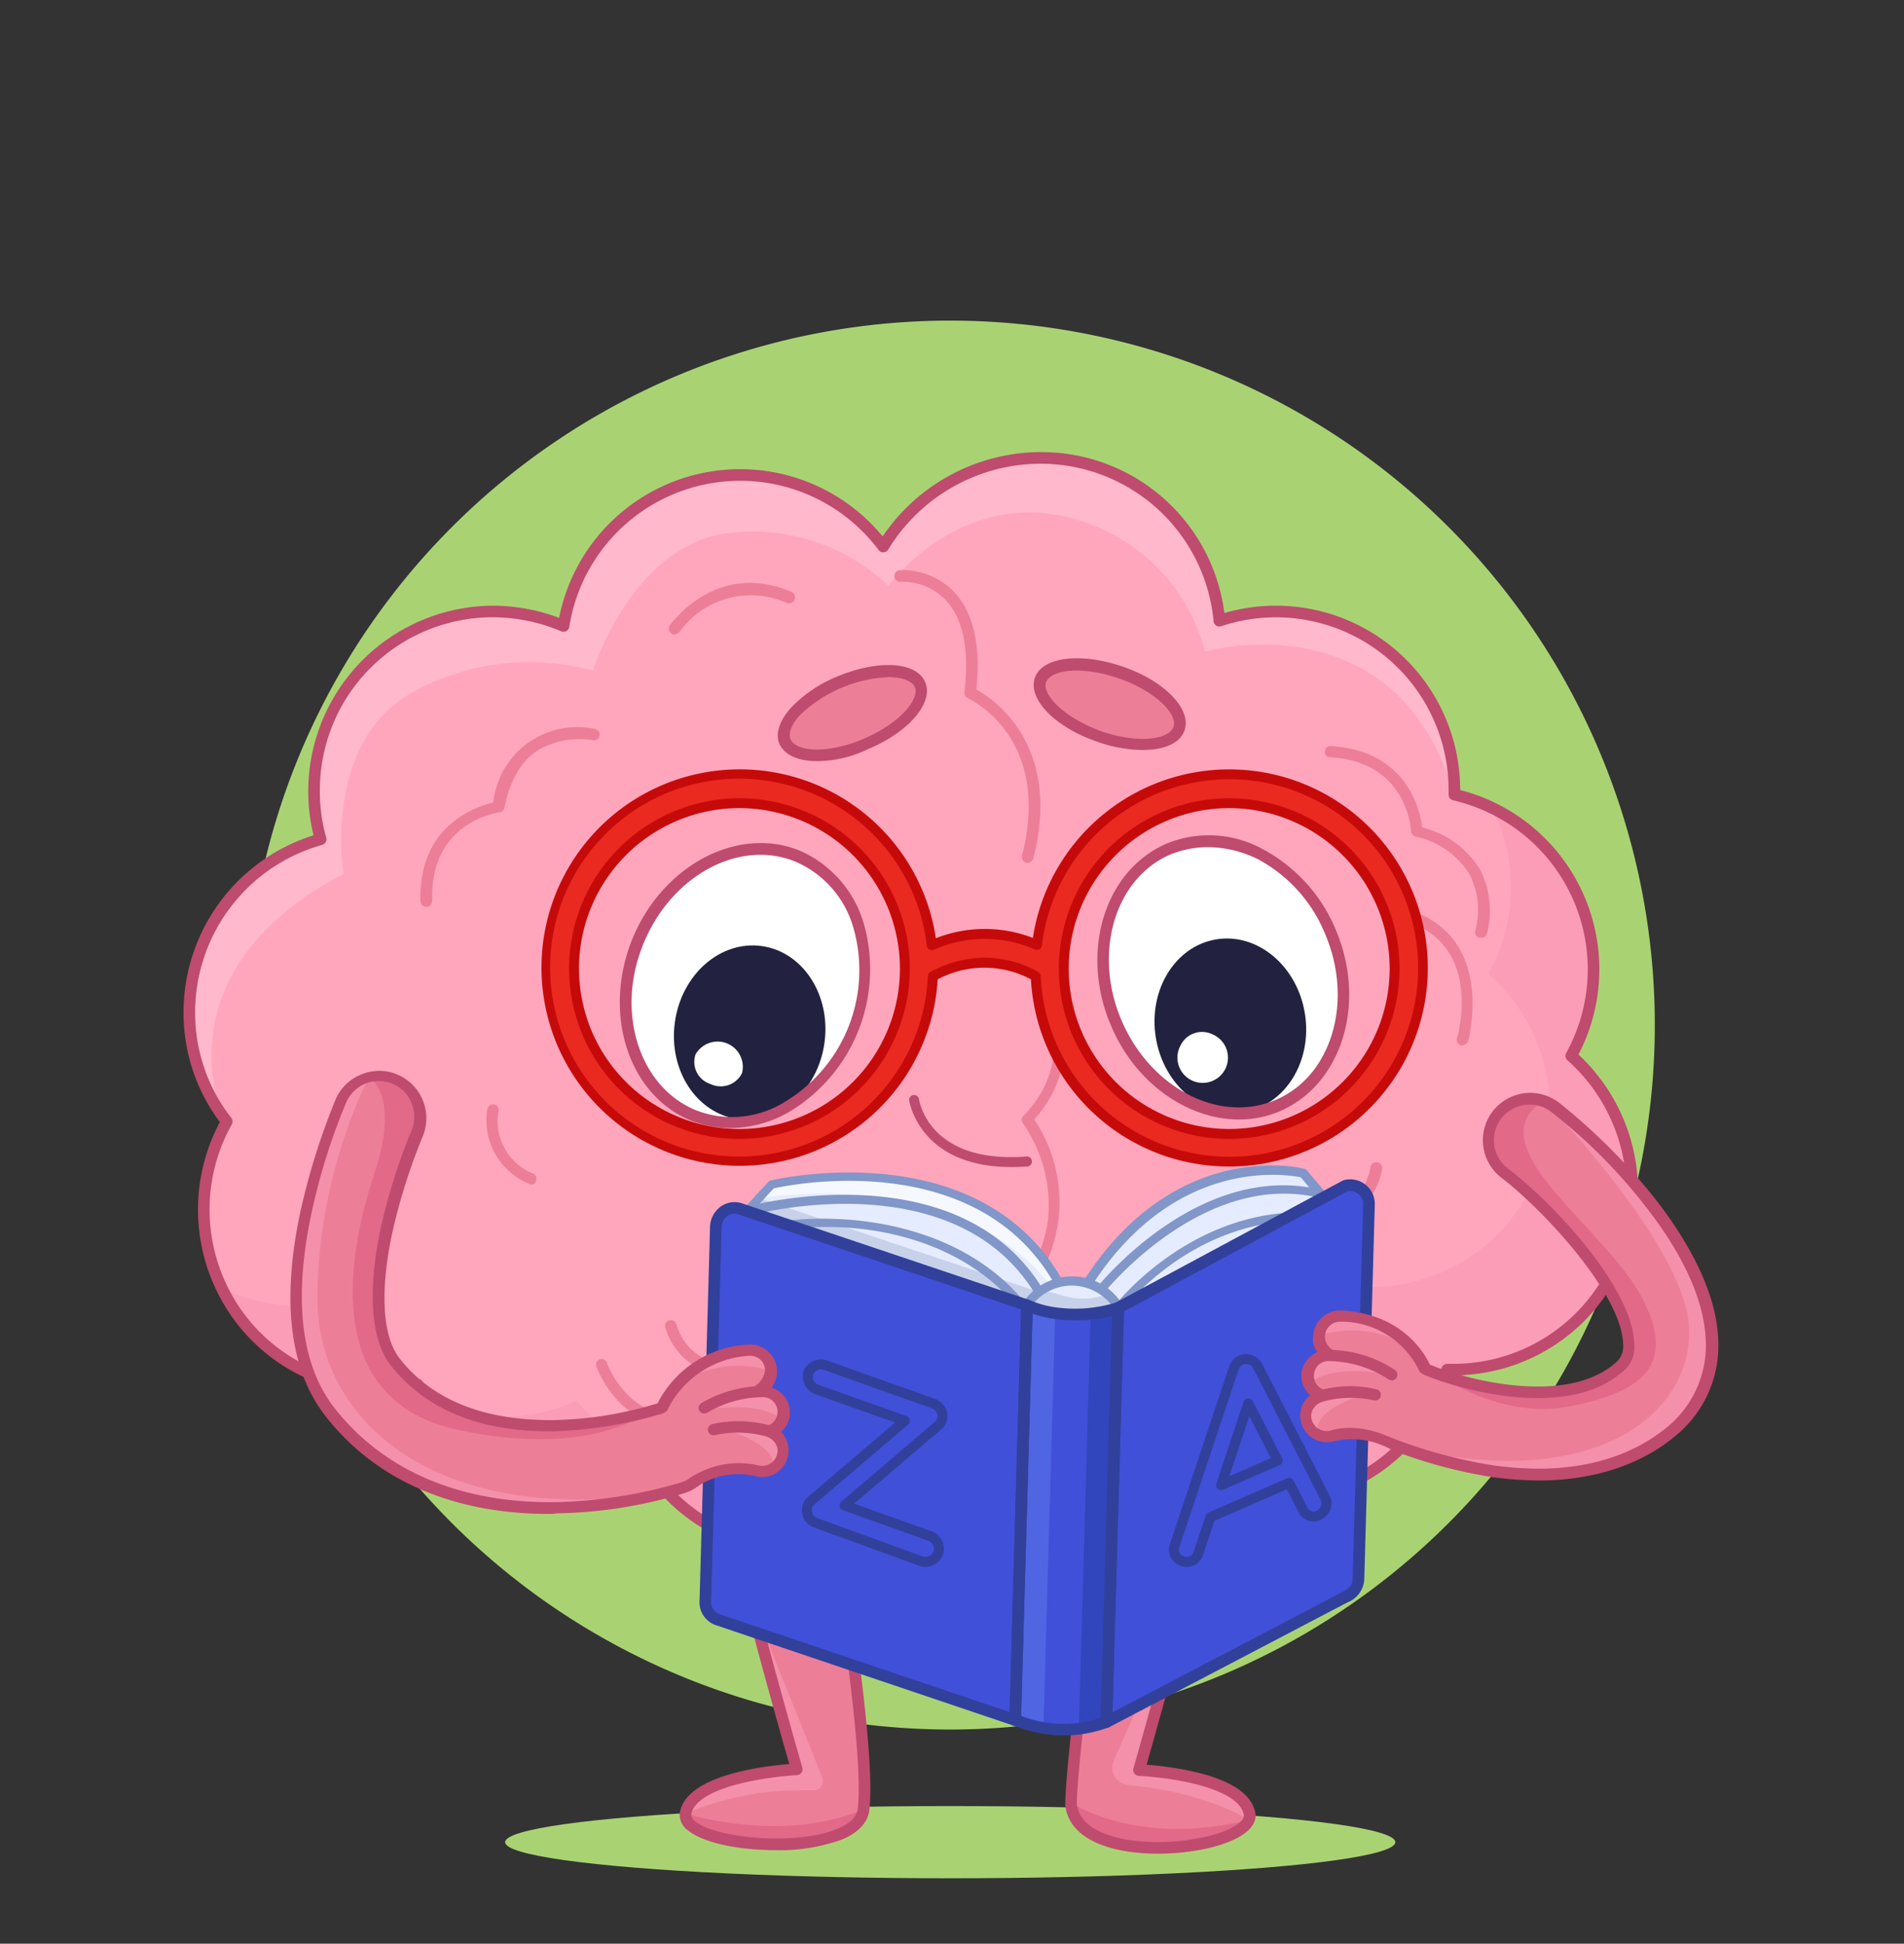 <svg xmlns="http://www.w3.org/2000/svg" xmlns:xlink="http://www.w3.org/1999/xlink" width="190" height="194" viewBox="0 0 190 194">
  <rect x="0" y="0" width="190" height="194" fill="#333333" stroke="none"/>
  <defs>
    <clipPath id="clip-path">
      <rect id="Rectángulo_420196" data-name="Rectángulo 420196" width="190" height="194" transform="translate(180 506)" fill="#fff" stroke="#707070" stroke-width="1"/>
    </clipPath>
  </defs>
  <g id="Enmascarar_grupo_1098950" data-name="Enmascarar grupo 1098950" transform="translate(-180 -506)" clip-path="url(#clip-path)">
    <g id="_x31_" transform="translate(173.619 517.008)">
      <path id="Trazado_1172738" data-name="Trazado 1172738" d="M70.311,0A70.311,70.311,0,1,1,0,70.311,70.311,70.311,0,0,1,70.311,0Z" transform="translate(30.893 20.992)" fill="#a9d373"/>
      <ellipse id="Elipse_14454" data-name="Elipse 14454" cx="44.416" cy="3.603" rx="44.416" ry="3.603" transform="translate(56.789 169.253)" fill="#a9d373"/>
      <path id="Trazado_1172650" data-name="Trazado 1172650" d="M194.92,351.562,195.51,357c-6.813,2.293-9.63-.262-9.63-.262l-.917-3.341c-.786-3.079-1.638-6.092-2.424-9.171a5.815,5.815,0,1,1,11.268-2.883,3.318,3.318,0,0,1,.131.852v.065Z" transform="translate(-105.512 -211.461)" fill="#e26988"/>
      <path id="Trazado_1172651" data-name="Trazado 1172651" d="M313.652,343.214a3.837,3.837,0,0,1-.131.852c-.786,3.079-1.572,6.158-2.424,9.171a10.933,10.933,0,0,1-10.547,2.751l.655-4.586.983-9.368a5.762,5.762,0,1,1,11.464,1.18Z" transform="translate(-184.61 -211.367)" fill="#e26988"/>
      <path id="Trazado_1172652" data-name="Trazado 1172652" d="M310.249,381.731c-.648-3.694-9.82-4.311-11.03-4.387,1.381-4.847,2.722-9.716,4.02-14.546,1.572-6.223,3.6-13.1,4.979-19.26.851-7.468-10.875-8.647-11.53-1.179-1.22,12-4.161,32.966-4.258,38.319v.07c.589,6.289,16.377,4.848,17.753,1.572a.926.926,0,0,0,.066-.589Z" transform="translate(-179.176 -211.692)" fill="#ed7e97"/>
      <path id="Trazado_1172653" data-name="Trazado 1172653" d="M318.516,429.244s-4.061-2.62-11.464-3.407c-.2,0-.393-.065-.589-.065a1.764,1.764,0,0,1-1.441-2.424l7.075-15.919-.589,2.293c-1.31,4.848-2.62,9.7-4,14.543,1.048.065,10.416.655,11.071,4.389A.93.93,0,0,1,318.516,429.244Z" transform="translate(-187.509 -258.616)" fill="#f490aa"/>
      <path id="Trazado_1172654" data-name="Trazado 1172654" d="M189.768,342.037c-.917-8.123-13.3-5.9-11.4,2.031,1.507,5.9,3.276,12.512,4.848,18.408,1.3,4.878,2.638,9.715,4.017,14.543h-.021c-1.048.065-10.416.721-11.071,4.389-.59,3.6,16.246,5.7,17.753-.393.015-.076.03-.153.045-.23C193.75,376.251,191.01,354.523,189.768,342.037Z" transform="translate(-101.342 -211.435)" fill="#ed7e97"/>
      <path id="Trazado_1172655" data-name="Trazado 1172655" d="M189.932,424.853a.943.943,0,0,1-.917,1.31h-.983a29.338,29.338,0,0,0-11.661,2.293c.655-3.669,10.023-4.324,11.071-4.389-1.376-4.848-2.686-9.7-4-14.543l-.589-2.293Z" transform="translate(-101.506 -258.483)" fill="#f490aa"/>
      <path id="Trazado_1172656" data-name="Trazado 1172656" d="M170.435,135.6a17.837,17.837,0,0,1-17.819,17.819h-.655A17.822,17.822,0,0,1,134.8,166.386a17.371,17.371,0,0,1-8.975-2.424,17.864,17.864,0,0,1-14.412,7.337,17.661,17.661,0,0,1-12.119-4.782,17.808,17.808,0,0,1-25.942-1.769,17.858,17.858,0,0,1-23.518-8.385,9.475,9.475,0,0,1-.589-1.441c-.458.065-.983.2-1.441.262-.655.065-1.376.131-2.1.131a17.82,17.82,0,0,1-16.05-10.088,18,18,0,0,1,.524-16.574,17.666,17.666,0,0,1-3.734-10.94,17.94,17.94,0,0,1,13.1-17.229,17.447,17.447,0,0,1-.655-4.913A17.837,17.837,0,0,1,56.71,77.751a18.2,18.2,0,0,1,7.075,1.441,17.843,17.843,0,0,1,31.9-7.927,18.435,18.435,0,0,1,15.788-8.844A17.821,17.821,0,0,1,129.23,78.668a17.811,17.811,0,0,1,23.452,16.9v.458a18,18,0,0,1,3.865,1.376,17.762,17.762,0,0,1,10.023,16.05,17.513,17.513,0,0,1-2.227,8.647A18.156,18.156,0,0,1,170.435,135.6Z" transform="translate(-1.171 -27.726)" fill="#fc9db8"/>
      <path id="Trazado_1172657" data-name="Trazado 1172657" d="M162.181,127.474a17.837,17.837,0,0,1-17.819,17.819h-.655a17.822,17.822,0,0,1-17.164,12.971,17.371,17.371,0,0,1-8.975-2.424,17.864,17.864,0,0,1-14.412,7.337,17.661,17.661,0,0,1-12.119-4.782A17.808,17.808,0,0,1,65.1,156.626a17.788,17.788,0,0,1-7.468,1.638,18.157,18.157,0,0,1-7.8-1.769,21.641,21.641,0,0,1-2.1-1.179,17.515,17.515,0,0,1-6.747-8.451,15.691,15.691,0,0,1-3.931.327,18.638,18.638,0,0,1-7.4-1.769,18,18,0,0,1,.524-16.574,17.667,17.667,0,0,1-3.734-10.94,17.94,17.94,0,0,1,13.1-17.229,17.447,17.447,0,0,1-.655-4.913A17.837,17.837,0,0,1,56.71,77.949a18.2,18.2,0,0,1,7.075,1.441,17.843,17.843,0,0,1,31.9-7.927h.393a17.822,17.822,0,0,1,33.148,7.4,17.811,17.811,0,0,1,23.452,16.9v.458a18,18,0,0,1,3.865,1.376,18.153,18.153,0,0,1,1.769,7.8,17.513,17.513,0,0,1-2.227,8.647A17.907,17.907,0,0,1,162.181,127.474Z" transform="translate(-1.171 -27.859)" fill="#ffa6bd"/>
      <path id="Trazado_1172658" data-name="Trazado 1172658" d="M152.021,95.636c-5.961-19.26-24.763-13.888-24.763-13.888a18.51,18.51,0,0,0-13.3-13.3c-11.2-3.013-18.277,6.747-18.277,6.747A19.609,19.609,0,0,0,79.96,69.891C70.133,70.939,66.2,83.648,66.2,83.648A24.09,24.09,0,0,0,48.45,85.679c-9.368,4.913-7.141,18.277-7.141,18.277-18.8,9.826-11.988,24.5-11.923,24.7a17.666,17.666,0,0,1-3.734-10.94,17.94,17.94,0,0,1,13.1-17.229,17.447,17.447,0,0,1-.655-4.913A17.837,17.837,0,0,1,55.917,77.752a18.2,18.2,0,0,1,7.075,1.441,17.843,17.843,0,0,1,31.9-7.927h.393a17.822,17.822,0,0,1,33.148,7.4,17.924,17.924,0,0,1,23.584,16.966Z" transform="translate(-0.64 -27.727)" fill="#ffb8cc"/>
      <path id="Trazado_1172659" data-name="Trazado 1172659" d="M110.24,170.707a18.228,18.228,0,0,1-12.123-4.582,18.379,18.379,0,0,1-26.1-1.842,18.434,18.434,0,0,1-23.875-8.837c-.066-.152-.125-.279-.185-.406-.092-.2-.191-.407-.279-.633l-.215.043c-.256.051-.511.1-.75.136-.674.067-1.43.137-2.178.137a18.282,18.282,0,0,1-16.571-10.415,18.572,18.572,0,0,1,.359-16.77,18.153,18.153,0,0,1-3.626-11A18.527,18.527,0,0,1,37.67,98.917,18.527,18.527,0,0,1,55.541,76a18.874,18.874,0,0,1,6.632,1.219,18.417,18.417,0,0,1,32.287-8.133,19.106,19.106,0,0,1,15.847-8.415,18.4,18.4,0,0,1,18.254,16.062A18.389,18.389,0,0,1,152.091,94.4V94.4a18.465,18.465,0,0,1,11.807,26.4,18.7,18.7,0,0,1,5.946,13.616,18.418,18.418,0,0,1-18.4,18.4h-.222a18.455,18.455,0,0,1-17.6,12.971,18.073,18.073,0,0,1-8.822-2.246,18.558,18.558,0,0,1-14.566,7.159Zm-12.119-5.94a.577.577,0,0,1,.4.157,17.076,17.076,0,0,0,11.723,4.625,17.394,17.394,0,0,0,13.946-7.1.58.58,0,0,1,.764-.153,16.848,16.848,0,0,0,8.677,2.342,17.289,17.289,0,0,0,16.606-12.549.578.578,0,0,1,.557-.422h.655a17.259,17.259,0,0,0,17.24-17.239,17.557,17.557,0,0,0-5.9-13.064.579.579,0,0,1-.119-.716,17.293,17.293,0,0,0-7.543-23.891,17.423,17.423,0,0,0-3.747-1.334.579.579,0,0,1-.445-.563V94.4a17.232,17.232,0,0,0-22.69-16.352.579.579,0,0,1-.76-.5,17.332,17.332,0,0,0-17.177-15.717,17.847,17.847,0,0,0-15.287,8.556.579.579,0,0,1-.962.059,17.264,17.264,0,0,0-30.87,7.67.579.579,0,0,1-.8.44,17.69,17.69,0,0,0-6.849-1.4A17.259,17.259,0,0,0,38.3,94.4a16.768,16.768,0,0,0,.632,4.751.579.579,0,0,1-.4.72,17.365,17.365,0,0,0-12.679,16.671,17,17,0,0,0,3.611,10.584.579.579,0,0,1,.051.636,17.425,17.425,0,0,0-.508,16.047,17.132,17.132,0,0,0,15.526,9.757c.7,0,1.389-.063,2.039-.128.194-.028.428-.076.662-.122.257-.052.515-.1.755-.137a.578.578,0,0,1,.643.433,5.206,5.206,0,0,0,.37.938c.065.14.13.278.19.416a17.28,17.28,0,0,0,22.746,8.087.579.579,0,0,1,.688.159,17.23,17.23,0,0,0,25.1,1.709.579.579,0,0,1,.391-.152Z" transform="translate(0 -26.555)" fill="#bf4b6f"/>
      <path id="Trazado_1172660" data-name="Trazado 1172660" d="M260.323,261.554a.931.931,0,0,1-.393-.131.539.539,0,0,1-.065-.786c3.145-3.865,0-9.957-.065-10.023a.58.58,0,0,1,.131-.721c4.979-3.8,7.73-7.992,8.32-12.447a14.325,14.325,0,0,0-2.489-9.564.541.541,0,0,1,.065-.786c6.747-7.01.262-15.395-.065-15.788a.558.558,0,1,1,.852-.721c.065.065,7.141,9.237.262,16.9a14.8,14.8,0,0,1,2.424,9.957c-.589,4.651-3.341,8.975-8.385,12.905.721,1.572,2.882,7.01-.262,10.875,0,.263-.131.328-.328.328Z" transform="translate(-157.288 -126.759)" fill="#ed7e97"/>
      <ellipse id="Elipse_14455" data-name="Elipse 14455" cx="13.953" cy="11.595" rx="13.953" ry="11.595" transform="translate(64.845 96.03) rotate(-68.23)" fill="#fff"/>
      <ellipse id="Elipse_14456" data-name="Elipse 14456" cx="8.714" cy="7.535" rx="8.714" ry="7.535" transform="translate(72.526 99.639) rotate(-82.072)" fill="#22213f"/>
      <path id="Trazado_1172661" data-name="Trazado 1172661" d="M183.5,241.619a2.367,2.367,0,0,1-3.145,1.114,2.322,2.322,0,0,1-1.507-2.948,2.522,2.522,0,0,1,4.651,1.834Z" transform="translate(-103.065 -145.541)" fill="#fff"/>
      <path id="Trazado_1172662" data-name="Trazado 1172662" d="M324.6,187.139c3.013,7.075.655,14.871-5.241,17.36s-13.1-1.179-16.115-8.254-.655-14.871,5.241-17.36S321.587,180.064,324.6,187.139Z" transform="translate(-185.536 -105.145)" fill="#fff"/>
      <ellipse id="Elipse_14457" data-name="Elipse 14457" cx="7.535" cy="8.714" rx="7.535" ry="8.714" transform="matrix(0.987, -0.16, 0.16, 0.987, 120.326, 83.953)" fill="#22213f"/>
      <path id="Trazado_1172663" data-name="Trazado 1172663" d="M325.224,237.012a2.522,2.522,0,1,0,3.145-1.114A2.377,2.377,0,0,0,325.224,237.012Z" transform="translate(-201.03 -143.686)" fill="#fff"/>
      <path id="Trazado_1172664" data-name="Trazado 1172664" d="M167.336,207.084a11.215,11.215,0,0,1-3.865-.721c-6.223-2.489-8.909-10.547-5.961-18.015,2.948-7.4,10.481-11.464,16.7-8.975a11.4,11.4,0,0,1,6.42,7.206,16.6,16.6,0,0,1-7.6,19A11.961,11.961,0,0,1,167.336,207.084Zm-8.713-18.277c-2.751,6.813-.327,14.215,5.306,16.508a9.921,9.921,0,0,0,8.647-.721,15.352,15.352,0,0,0,7.009-17.622,10.209,10.209,0,0,0-5.765-6.485c-5.633-2.293-12.446,1.441-15.2,8.32Z" transform="translate(-88.081 -105.503)" fill="#bf4b6f"/>
      <path id="Trazado_1172665" data-name="Trazado 1172665" d="M314.528,204.65c-5.11,0-10.35-3.6-12.774-9.368-3.145-7.337-.655-15.46,5.5-18.146a11.114,11.114,0,0,1,9.63.524,16.09,16.09,0,0,1,7.272,7.992c3.145,7.337.655,15.46-5.5,18.146A10.348,10.348,0,0,1,314.528,204.65Zm-3.144-27.187a10.154,10.154,0,0,0-3.669.721c-5.568,2.358-7.8,9.826-4.913,16.574s9.761,10.35,15.395,7.927c5.568-2.358,7.8-9.826,4.913-16.574a14.79,14.79,0,0,0-6.747-7.468A11.541,11.541,0,0,0,311.384,177.464Z" transform="translate(-184.504 -103.921)" fill="#bf4b6f"/>
      <path id="Trazado_1172666" data-name="Trazado 1172666" d="M288.913,132.046c3.8,1.31,7.4.983,7.992-.721.589-1.769-1.965-4.258-5.765-5.568s-7.4-.983-7.992.721S285.113,130.67,288.913,132.046Z" transform="translate(-172.908 -69.574)" fill="#ed7e97"/>
      <path id="Trazado_1172667" data-name="Trazado 1172667" d="M292.045,132.033a13.685,13.685,0,0,1-4.586-.852c-4.193-1.441-6.879-4.258-6.158-6.354s4.586-2.555,8.778-1.114,6.879,4.258,6.158,6.354C295.779,131.378,294.206,132.033,292.045,132.033Zm-4.193-1.9c3.734,1.31,6.813.852,7.272-.393s-1.7-3.538-5.437-4.848-6.813-.852-7.272.393C282.021,126.464,284.118,128.757,287.852,130.133Z" transform="translate(-171.65 -68.185)" fill="#bf4b6f"/>
      <path id="Trazado_1172668" data-name="Trazado 1172668" d="M213.879,134.15c3.734-1.572,6.158-4.258,5.437-5.961s-4.324-1.834-8.058-.262-6.158,4.258-5.437,5.961S210.145,135.723,213.879,134.15Z" transform="translate(-121.13 -70.827)" fill="#ed7e97"/>
      <path id="Trazado_1172669" data-name="Trazado 1172669" d="M207.874,134.507c-1.834,0-3.21-.589-3.734-1.7-.458-1.048,0-2.358,1.179-3.669a13.4,13.4,0,0,1,4.586-3.079c4.062-1.7,7.927-1.507,8.778.589.852,2.031-1.638,4.979-5.765,6.682A11.716,11.716,0,0,1,207.874,134.507Zm7.141-8.385a13.695,13.695,0,0,0-8.844,3.8c-.852.917-1.179,1.834-.917,2.424.524,1.179,3.6,1.507,7.272-.065s5.634-4,5.11-5.175C217.373,126.515,216.39,126.122,215.014,126.122Z" transform="translate(-119.972 -69.546)" fill="#bf4b6f"/>
      <g id="Grupo_1222070" data-name="Grupo 1222070" transform="translate(48.329 47.168)">
        <path id="Trazado_1172670" data-name="Trazado 1172670" d="M171.647,105.279a.361.361,0,0,1-.327-.131.544.544,0,0,1-.131-.786c.065-.065,4.586-6.551,12.119-3.341a.6.6,0,1,1-.459,1.114,8.766,8.766,0,0,0-10.744,2.948A1.381,1.381,0,0,1,171.647,105.279Z" transform="translate(-146.29 -100.129)" fill="#ed7e97"/>
        <path id="Trazado_1172671" data-name="Trazado 1172671" d="M176.683,328.2A6.782,6.782,0,0,1,170,323.351a.58.58,0,0,1,1.114-.328,5.5,5.5,0,0,0,5.83,4,.587.587,0,0,1,.655.524.638.638,0,0,1-.524.655Z" transform="translate(-145.561 -249.022)" fill="#ed7e97"/>
        <path id="Trazado_1172672" data-name="Trazado 1172672" d="M307.357,349.369a6.889,6.889,0,0,1-2.62-.524.56.56,0,0,1,.393-1.048,5.554,5.554,0,0,0,6.747-2.1.573.573,0,0,1,.983.59,6.911,6.911,0,0,1-5.5,3.079Z" transform="translate(-235.489 -264.298)" fill="#ed7e97"/>
        <path id="Trazado_1172673" data-name="Trazado 1172673" d="M120.552,265.471a.241.241,0,0,1-.2-.065,6.836,6.836,0,0,1-4.193-7.468.565.565,0,0,1,1.114.2,5.645,5.645,0,0,0,3.407,6.223.53.53,0,0,1,.327.721.433.433,0,0,1-.459.393Z" transform="translate(-109.476 -205.424)" fill="#ed7e97"/>
        <path id="Trazado_1172674" data-name="Trazado 1172674" d="M365.705,281.288a.577.577,0,0,1-.589-.524.535.535,0,0,1,.524-.589,5.567,5.567,0,0,0,5.306-4.717.593.593,0,1,1,1.179.131,6.836,6.836,0,0,1-6.42,5.7h0Z" transform="translate(-276.149 -217.114)" fill="#ed7e97"/>
        <path id="Trazado_1172675" data-name="Trazado 1172675" d="M96.74,161.71a.587.587,0,0,1-.589-.589c-.2-7.6,5.634-9.434,7.272-9.826a8.418,8.418,0,0,1,10.154-7.337.565.565,0,1,1-.2,1.114,8.333,8.333,0,0,0-5.568,1.048c-1.7,1.114-2.751,3.079-3.276,5.7a.556.556,0,0,1-.524.458c-.262.065-6.879.983-6.682,8.713C97.329,161.448,97.067,161.71,96.74,161.71Z" transform="translate(-96.145 -129.374)" fill="#ed7e97"/>
        <path id="Trazado_1172676" data-name="Trazado 1172676" d="M384.649,168.475h-.2a.565.565,0,0,1-.393-.721,7.857,7.857,0,0,0-.589-5.634,8.4,8.4,0,0,0-5.372-3.734.635.635,0,0,1-.458-.524c0-.262-.393-6.944-8.057-7.4a.5.5,0,0,1-.524-.589.53.53,0,0,1,.589-.524c7.6.458,8.909,6.42,9.106,8.123a9.34,9.34,0,0,1,5.765,4.192,8.967,8.967,0,0,1,.655,6.551.589.589,0,0,1-.525.262Z" transform="translate(-278.781 -133.06)" fill="#ed7e97"/>
        <path id="Trazado_1172677" data-name="Trazado 1172677" d="M164.875,343.7a4.031,4.031,0,0,1-.917-.065,7.765,7.765,0,0,1-4.52-2.817c-7.6,1.7-10.285-5.765-10.285-5.83a.56.56,0,0,1,1.048-.393c.065.262,2.489,6.813,9.3,4.979a.623.623,0,0,1,.655.262,6.393,6.393,0,0,0,4,2.62c1.7.262,3.6-.393,5.5-2.031a.558.558,0,0,1,.721.852,8.21,8.21,0,0,1-5.5,2.424Z" transform="translate(-131.592 -256.791)" fill="#ed7e97"/>
        <path id="Trazado_1172678" data-name="Trazado 1172678" d="M346.364,343.371a16.6,16.6,0,0,1-4.258-.589.58.58,0,1,1,.328-1.114c.393.131,9.106,2.817,11.792-4.717a.56.56,0,0,1,1.048.393C353.635,342.323,349.574,343.371,346.364,343.371Z" transform="translate(-260.476 -258.365)" fill="#ed7e97"/>
        <path id="Trazado_1172679" data-name="Trazado 1172679" d="M398.375,212.342h-.131a.565.565,0,0,1-.393-.721c.131-.393,2.555-9.237-5.044-11.661a.58.58,0,1,1,.328-1.114c8.647,2.817,5.83,12.971,5.83,13.1A.754.754,0,0,1,398.375,212.342Z" transform="translate(-294.406 -166.183)" fill="#ed7e97"/>
      </g>
      <path id="Trazado_1172680" data-name="Trazado 1172680" d="M193.9,470.213c-1.507,6.092-18.343,4-17.753.393C176.208,470.671,185.707,473.685,193.9,470.213Z" transform="translate(-101.343 -300.633)" fill="#e26988"/>
      <path id="Trazado_1172681" data-name="Trazado 1172681" d="M310.183,470.068c-1.376,3.276-17.164,4.717-17.753-1.638h.131S299.112,472.819,310.183,470.068Z" transform="translate(-179.176 -299.439)" fill="#e26988"/>
      <path id="Trazado_1172682" data-name="Trazado 1172682" d="M299.924,384.527a20.017,20.017,0,0,1-3-.215c-3.794-.581-6.009-2.244-6.238-4.681,0-.018,0-.036,0-.054v-.07c.059-3.246,1.127-11.971,2.259-21.207.744-6.077,1.514-12.361,2-17.17a5.762,5.762,0,0,1,3.387-4.97,7.149,7.149,0,0,1,6.965.7,5.782,5.782,0,0,1,2.329,5.57c0,.021-.006.041-.01.061-.856,3.832-1.975,7.978-3.057,11.988-.654,2.424-1.33,4.929-1.926,7.288-1.3,4.851-2.591,9.514-3.83,13.878,3.528.285,10.184,1.286,10.842,4.776a1.476,1.476,0,0,1-.08.909c0,.014-.01.027-.016.041C308.713,383.356,304.175,384.527,299.924,384.527Zm-8.086-4.978c.254,2.486,3.4,3.335,5.258,3.619,4.849.743,10.681-.666,11.375-2.225a.943.943,0,0,0,.055-.212.477.477,0,0,1-.018-.071c-.425-2.424-5.92-3.621-10.5-3.909a.579.579,0,0,1-.52-.736c1.3-4.554,2.649-9.445,4.018-14.537.6-2.359,1.273-4.87,1.928-7.3,1.076-3.987,2.188-8.109,3.038-11.908a4.662,4.662,0,0,0-1.863-4.473,5.957,5.957,0,0,0-5.8-.586,4.651,4.651,0,0,0-2.714,4.026c-.491,4.829-1.261,11.118-2.006,17.2-1.127,9.206-2.192,17.9-2.25,21.077v.03Zm17.174,1.6h0Z" transform="translate(-178.005 -210.521)" fill="#bf4b6f"/>
      <path id="Trazado_1172683" data-name="Trazado 1172683" d="M183.909,383.91c-3.513,0-7.07-.682-8.647-1.931a1.9,1.9,0,0,1-.861-1.842c.641-3.589,7.8-4.568,10.911-4.823-1.378-4.839-2.632-9.382-3.824-13.867l-.3-1.132c-1.47-5.511-3.136-11.758-4.547-17.282a5.976,5.976,0,0,1,1.781-6.185,7.026,7.026,0,0,1,7-1.237,5.948,5.948,0,0,1,3.756,5.183.067.067,0,0,1,0,.008c.434,4.358,1.173,9.737,1.888,14.94,1.342,9.765,2.73,19.863,2.239,24.161-.1.868-.657,2.085-2.751,2.955a18.355,18.355,0,0,1-6.639,1.053Zm-.886-47.577a5.916,5.916,0,0,0-3.842,1.387,4.865,4.865,0,0,0-1.419,5.035c1.408,5.51,3.073,11.754,4.542,17.262l.3,1.132c1.247,4.69,2.56,9.443,4.014,14.533a.579.579,0,0,1-.557.738c-3.68.23-10.058,1.314-10.522,3.912-.013.079-.057.347.439.739,2.154,1.7,10.1,2.387,14.124.717,1.264-.525,1.953-1.2,2.046-2.017.474-4.153-.9-14.177-2.235-23.872-.716-5.212-1.457-10.6-1.893-14.98a4.84,4.84,0,0,0-3.024-4.23A5.467,5.467,0,0,0,183.023,336.333Z" transform="translate(-100.172 -210.257)" fill="#bf4b6f"/>
      <path id="Trazado_1172684" data-name="Trazado 1172684" d="M201.226,325.04v.131C201.16,325.105,201.16,325.04,201.226,325.04Z" transform="translate(-118.106 -203.478)" fill="#db7712"/>
      <path id="Trazado_1172685" data-name="Trazado 1172685" d="M214.2,298.438l-1.179,41.4-29.676-10.023a1.826,1.826,0,0,1-1.245-1.834l1.048-37.406a1.887,1.887,0,0,1,2.424-1.769Z" transform="translate(-105.338 -179.169)" fill="#4150d8"/>
      <path id="Trazado_1172686" data-name="Trazado 1172686" d="M303.125,335.456l23.78-12.447a2.131,2.131,0,0,0,1.376-1.769l1.048-37.406a1.878,1.878,0,0,0-2.358-1.9L304.3,294.119Z" transform="translate(-186.333 -174.588)" fill="#4150d8"/>
      <path id="Trazado_1172687" data-name="Trazado 1172687" d="M288.134,313.465l-4.651,1.834-4.52-2.1a5.317,5.317,0,0,1,1.245-1.31,5.55,5.55,0,0,1,3.407-1.114,5.238,5.238,0,0,1,3.341,1.31A4.094,4.094,0,0,1,288.134,313.465Z" transform="translate(-170.163 -193.934)" fill="#e6ecff"/>
      <path id="Trazado_1172688" data-name="Trazado 1172688" d="M225.907,289.964l-3.21,2.227-.2-.066-27.71-9.3,1.179-1.31,1.245-1.31s19.98-4.913,28.431,9.3A3.761,3.761,0,0,0,225.907,289.964Z" transform="translate(-113.832 -172.923)" fill="#e6ecff"/>
      <path id="Trazado_1172689" data-name="Trazado 1172689" d="M321.1,279.869l-2.031-2.424s-12.381-3.276-21.487,11.006l3.079,2.424Z" transform="translate(-182.622 -171.41)" fill="#e6ecff"/>
      <path id="Trazado_1172690" data-name="Trazado 1172690" d="M228.032,289.467l-.589.721c-9.565-12.185-29.086-8.713-29.086-8.713l1.245-1.31S219.515,275.185,228.032,289.467Z" transform="translate(-116.219 -172.884)" fill="#f5f8ff"/>
      <path id="Trazado_1172691" data-name="Trazado 1172691" d="M223.942,295.193l-1.441,1.245-27.71-9.368,1.179-1.245Z" transform="translate(-113.832 -177.234)" fill="#c7d1ea"/>
      <path id="Trazado_1172692" data-name="Trazado 1172692" d="M288.134,315.468l-4.651,1.834-4.52-2.1a5.318,5.318,0,0,1,1.245-1.31c.852-.655,3.407,1.572,6.747.2A4.094,4.094,0,0,1,288.134,315.468Z" transform="translate(-170.163 -195.938)" fill="#c7d1ea"/>
      <path id="Trazado_1172693" data-name="Trazado 1172693" d="M222.98,294.958a.467.467,0,0,1-.393-.2c-8.058-13.43-28.235-7.992-28.431-7.927l-.786-.262a.469.469,0,0,1,.327-.589c.2-.065,21.225-5.765,29.676,8.32.131.2-.2.261-.393.393-.131-.066.065.262,0,.262Z" transform="translate(-112.871 -176.541)" fill="#8196c9"/>
      <path id="Trazado_1172694" data-name="Trazado 1172694" d="M229.2,300.637a.5.5,0,0,1-.327-.131c-5.765-6.682-15.042-8.284-22.117-7.5-.262,0-.811-.035-.877-.3a.5.5,0,0,1,.393-.524c7.272-.786,17.229.786,23.256,7.73a.443.443,0,0,1-.065.655C229.4,300.572,229.334,300.637,229.2,300.637Z" transform="translate(-121.255 -181.369)" fill="#8196c9"/>
      <path id="Trazado_1172695" data-name="Trazado 1172695" d="M282.7,314.829a.241.241,0,0,1-.2-.065l-4.52-2.1a.511.511,0,0,1-.262-.262.433.433,0,0,1,.065-.393,5.883,5.883,0,0,1,9.957.262.418.418,0,0,1,0,.393.511.511,0,0,1-.262.262l-4.651,1.834A.2.2,0,0,1,282.7,314.829Zm-3.865-2.751,3.865,1.769,3.93-1.572a5.115,5.115,0,0,0-3.865-1.965A5.052,5.052,0,0,0,278.833,312.077Z" transform="translate(-169.313 -193.005)" fill="#8196c9"/>
      <path id="Trazado_1172696" data-name="Trazado 1172696" d="M221.717,291.752c-.065,0,0-.361-.065-.361l-27.841-9.318c-.131-.065-.393.048-.459-.083a.315.315,0,0,1,.131-.393l2.424-2.62c.066-.065.131-.131.2-.131.2-.065,20.767-4.913,29.152,9.957a.439.439,0,1,1-.786.393c-7.73-13.692-26.335-9.957-28.038-9.565l-2.03,2.216,27.448,8.921a.4.4,0,0,1,.262.589.475.475,0,0,1-.393.393Z" transform="translate(-112.852 -172.025)" fill="#8196c9"/>
      <path id="Trazado_1172697" data-name="Trazado 1172697" d="M299.618,290.583a.407.407,0,0,1-.393-.262.388.388,0,0,1,.2-.589l19.98-10.678-1.638-1.965c-1.376-.262-12.512-2.162-20.9,10.875-.131.2-.341.063-.6-.068-.2-.131-.314-.194-.183-.456,9.237-14.412,21.88-11.268,22.011-11.2a.5.5,0,0,1,.262.131l2.1,2.489a.433.433,0,0,1,.065.393c0,.131-.222-.023-.353.042L299.81,290.06C299.744,289.672,299.684,290.583,299.618,290.583Z" transform="translate(-181.582 -170.594)" fill="#8196c9"/>
      <path id="Trazado_1172698" data-name="Trazado 1172698" d="M285.748,318.369l-1.179,41.4a12.108,12.108,0,0,1-6.289.524,15.7,15.7,0,0,1-2.882-.786l1.179-41.4a11.075,11.075,0,0,0,2.882.786,14.908,14.908,0,0,0,1.7.131A13.407,13.407,0,0,0,285.748,318.369Z" transform="translate(-167.778 -198.839)" fill="#4150d8"/>
      <path id="Trazado_1172699" data-name="Trazado 1172699" d="M279.46,318.894l-1.179,41.4a15.693,15.693,0,0,1-2.882-.786l1.179-41.4A15.748,15.748,0,0,0,279.46,318.894Z" transform="translate(-167.778 -198.839)" fill="#5065e2"/>
      <path id="Trazado_1172700" data-name="Trazado 1172700" d="M295.985,319.358l-1.179,41.4a12.965,12.965,0,0,0,2.752-.655l1.31-41.4A9.184,9.184,0,0,1,295.985,319.358Z" transform="translate(-180.766 -199.237)" fill="#3145bc"/>
      <path id="Trazado_1172701" data-name="Trazado 1172701" d="M279.225,359.885a11.334,11.334,0,0,1-2.09-.191,12.7,12.7,0,0,1-2.448-.655l-.446-.15a.578.578,0,0,1-.4-.566l1.179-41.4a.579.579,0,0,1,.807-.516,10.075,10.075,0,0,0,2.666.744l.154.017a13.838,13.838,0,0,0,5.883-.519.579.579,0,0,1,.754.568l-1.179,41.337a.579.579,0,0,1-.385.529,13.508,13.508,0,0,1-4.5.8Zm-4.21-1.956.045.015a11.724,11.724,0,0,0,2.259.609,11.522,11.522,0,0,0,5.645-.434l1.145-40.141a13.463,13.463,0,0,1-4.009.456,12.148,12.148,0,0,1-1.578-.115l-.165-.018a11.05,11.05,0,0,1-2.2-.525Z" transform="translate(-166.738 -197.669)" fill="#31409b"/>
      <path id="Trazado_1172702" data-name="Trazado 1172702" d="M223.631,355.164a1.774,1.774,0,0,1-.616-.091L212.389,351.2a1.8,1.8,0,0,1-.534-3.016l8.7-7.424-8.035-2.857a1.859,1.859,0,0,1-1.1-2.248c0-.014.009-.028.015-.042a1.855,1.855,0,0,1,2.241-1.077l10.9,3.873a1.918,1.918,0,0,1,1.163,1.314.448.448,0,0,1,.014.066,1.74,1.74,0,0,1-.574,1.637l-8.7,7.426,7.776,2.79a1.859,1.859,0,0,1,1.094,2.247.453.453,0,0,1-.022.059A1.874,1.874,0,0,1,223.631,355.164Zm-11.257-19.2a.856.856,0,0,0,.5,1.013l8.826,3.138a.5.5,0,0,1,.156.845l-9.368,7.992a.78.78,0,0,0-.224.732.738.738,0,0,0,.452.582l10.625,3.869a.794.794,0,0,0,.289.035.905.905,0,0,0,.778-.592.856.856,0,0,0-.5-1.006L215.34,349.5a.5.5,0,0,1-.154-.845l9.368-7.992a.765.765,0,0,0,.228-.7.953.953,0,0,0-.522-.616l-10.884-3.868A.851.851,0,0,0,212.373,335.965Z" transform="translate(-124.854 -209.785)" fill="#31409b"/>
      <path id="Trazado_1172703" data-name="Trazado 1172703" d="M323.73,354.058a1.327,1.327,0,0,1-.574-.1,1.728,1.728,0,0,1-1.017-.889,1.632,1.632,0,0,1-.049-1.33l5.886-17.66a1.78,1.78,0,0,1,2.225-1.184,1.822,1.822,0,0,1,1.038.838l6.752,13.175a1.688,1.688,0,0,1,.117,1.332,1.819,1.819,0,0,1-.82,1.027,1.537,1.537,0,0,1-.848.269,1.7,1.7,0,0,1-1.563-1l-1.138-2.221-7.224,3.15-1.13,3.388A1.7,1.7,0,0,1,323.73,354.058Zm5.933-20.255a.657.657,0,0,0-.32.08.755.755,0,0,0-.142.108l-.03.026a.724.724,0,0,0-.249.363l-5.9,17.7a.673.673,0,0,0,.012.558.73.73,0,0,0,.447.382.483.483,0,0,1,.079.031.561.561,0,0,0,.171.013.712.712,0,0,0,.7-.476c0-.012.007-.025.011-.037l1.205-3.614a.5.5,0,0,1,.272-.3l7.853-3.425a.5.5,0,0,1,.64.229l1.357,2.65c.005.01.01.02.015.031a.72.72,0,0,0,.658.42.566.566,0,0,0,.314-.113l.035-.021a.82.82,0,0,0,.374-.469.7.7,0,0,0-.043-.559l-.008-.015L330.363,334.2a.814.814,0,0,0-.461-.359.77.77,0,0,0-.239-.039Zm-2.487,12.6a.5.5,0,0,1-.471-.653l2.726-8.177a.5.5,0,0,1,.912-.069l2.927,5.712a.5.5,0,0,1-.243.681l-5.652,2.465a.5.5,0,0,1-.2.041ZM330,339.013l-2,6,4.147-1.808Z" transform="translate(-198.946 -208.678)" fill="#31409b"/>
      <path id="Trazado_1172704" data-name="Trazado 1172704" d="M300.693,292.768c-.131,0-.2,0-.262-.131a.5.5,0,0,1-.065-.655c.131-.131,10.217-12.666,22.4-9.588a1.521,1.521,0,0,1,.133.678c-.065.262-.065.2-.262.131-11.6-2.948-21.422,9.171-21.553,9.3C300.955,292.768,300.824,292.768,300.693,292.768Z" transform="translate(-184.425 -174.613)" fill="#8196c9"/>
      <path id="Trazado_1172705" data-name="Trazado 1172705" d="M305.787,300.139a.394.394,0,0,1-.262-.065.438.438,0,0,1-.065-.655c.065-.065,6.682-8.582,17.295-9.237a.438.438,0,0,1,.458.393c0,.262-.361.47-.557.47-10.219.655-16.409,8.767-16.475,8.9A.567.567,0,0,1,305.787,300.139Z" transform="translate(-187.817 -180.15)" fill="#8196c9"/>
      <path id="Trazado_1172706" data-name="Trazado 1172706" d="M211.852,339.249a.577.577,0,0,1-.185-.03L181.991,329.2a2.4,2.4,0,0,1-1.636-2.431l1.047-37.374a2.59,2.59,0,0,1,1.113-2.007,2.342,2.342,0,0,1,2.073-.294l28.629,9.63a.578.578,0,0,1,.394.565l-1.179,41.4a.579.579,0,0,1-.579.563Zm-28.01-51.124a1.2,1.2,0,0,0-.677.215,1.421,1.421,0,0,0-.608,1.1l-1.048,37.392a1.253,1.253,0,0,0,.849,1.269l28.937,9.774,1.145-40.191-28.222-9.493a1.2,1.2,0,0,0-.377-.062Z" transform="translate(-104.166 -178)" fill="#31409b"/>
      <path id="Trazado_1172707" data-name="Trazado 1172707" d="M301.954,334.862a.578.578,0,0,1-.579-.6l1.179-41.337a.578.578,0,0,1,.3-.493l22.666-12.185a.581.581,0,0,1,.127-.05,2.457,2.457,0,0,1,3.084,2.49l-1.048,37.392a2.638,2.638,0,0,1-1.7,2.273L302.222,334.8A.575.575,0,0,1,301.954,334.862ZM303.7,293.3l-1.142,40.015,22.9-11.989c.331-.161,1.065-.591,1.065-1.256l1.049-37.422a1.3,1.3,0,0,0-1.571-1.338Z" transform="translate(-185.162 -173.416)" fill="#31409b"/>
      <path id="Trazado_1172708" data-name="Trazado 1172708" d="M96.684,290.2c-.065,0-.589.2-1.507.458-18.736,5.765-42.974-3.669-36.1-27.907,2.555-8.647,2.817-14.936,8.975-13.3,5.5,3.865.393,6.354-.917,15.133-1.245,6.092-.917,10.678.917,13.037,4.127,7.01,19.456,7.337,26.007,4.717C99.108,280.568,101.794,288.56,96.684,290.2Z" transform="translate(-22.212 -152.717)" fill="#ed7e97"/>
      <path id="Trazado_1172709" data-name="Trazado 1172709" d="M413.784,289.2c-4.258,3.8-11.53,4.979-17.818,4-7.927-1.769-12.971-1.769-11.661-7.8,3.21-5.9,9.434.721,16.115-.131,18.212-.066,3.865-16.246-3.341-21.815a4.1,4.1,0,0,1-.786-5.765c4.979-5.175,10.416,3.669,15,8.451C417.649,274.195,420.99,282.384,413.784,289.2Z" transform="translate(-240.523 -157.35)" fill="#ed7e97"/>
      <path id="Trazado_1172710" data-name="Trazado 1172710" d="M179.195,335.369a1.793,1.793,0,0,1-1.376.589,7.258,7.258,0,0,0-1.245.131c-.458.131-.917.262-1.31.393a8.144,8.144,0,0,0-1.572,1.048,3.214,3.214,0,0,0-.917,1.441l-1.376-.458-2.555-.852a6.682,6.682,0,0,1,1.376-2.358,9.683,9.683,0,0,1,7.4-3.538,2.1,2.1,0,0,1,2.162,1.965,2.282,2.282,0,0,1-.589,1.638Z" transform="translate(-96.468 -207.977)" fill="#ed7e97"/>
      <path id="Trazado_1172711" data-name="Trazado 1172711" d="M184.411,346.737a1.829,1.829,0,0,1-1.31,1.179,1.627,1.627,0,0,1-.524.066,2.021,2.021,0,0,0-.655.066,8.13,8.13,0,0,0-1.441.262,6.292,6.292,0,0,0-3.013,1.769l-2.1-1.572-1.179-.917a7.314,7.314,0,0,1,.917-.983,10.474,10.474,0,0,1,1.7-1.245,2.046,2.046,0,0,1,.655-.327,10.7,10.7,0,0,1,3.276-1.048,9.815,9.815,0,0,1,1.441-.131h.327a2.055,2.055,0,0,1,2.1,2.031c-.065.262-.131.59-.2.852Z" transform="translate(-100.047 -216.069)" fill="#ed7e97"/>
      <path id="Trazado_1172712" data-name="Trazado 1172712" d="M180.445,359.217a1.214,1.214,0,0,1-.458.131,1.686,1.686,0,0,1-.983-.065c-3.079-.917-6.092.917-6.158.917a2.045,2.045,0,1,1-2.162-3.472,9.147,9.147,0,0,1,1.638-.786,13.61,13.61,0,0,1,3.079-.852,11.729,11.729,0,0,1,4.717.262h.066a2.034,2.034,0,0,1,1.376,2.555A2.223,2.223,0,0,1,180.445,359.217Z" transform="translate(-97.063 -223.505)" fill="#ed7e97"/>
      <path id="Trazado_1172713" data-name="Trazado 1172713" d="M182.568,333.8A10.88,10.88,0,0,0,173,335.311a9.683,9.683,0,0,1,7.4-3.538A2.158,2.158,0,0,1,182.568,333.8Z" transform="translate(-99.252 -207.984)" fill="#f490aa"/>
      <path id="Trazado_1172714" data-name="Trazado 1172714" d="M189.488,346.075c-.131,0-1.441-1.769-7.075-1.048a.525.525,0,0,1-.589-.262c-.131-.131,0-.262.655-.327.066,0,.655-.2,1.507-.458.393-.131.786-.262,1.31-.393.131-.065.327-.065.458-.131.655-.2,1.376-.393,2.1-.589a2.349,2.349,0,0,1-.655.458h.327a2.055,2.055,0,0,1,2.1,2.031A4.212,4.212,0,0,1,189.488,346.075Z" transform="translate(-105.124 -215.408)" fill="#f490aa"/>
      <path id="Trazado_1172715" data-name="Trazado 1172715" d="M191.912,359.468c.655-1.572-1.31-2.751-3.013-3.472a9.7,9.7,0,0,0-2.031-.655l3.472.393,1.965.2a2.059,2.059,0,0,1,.721,2.227A2.223,2.223,0,0,1,191.912,359.468Z" transform="translate(-108.531 -223.757)" fill="#f490aa"/>
      <path id="Trazado_1172716" data-name="Trazado 1172716" d="M168.077,336.739a.394.394,0,0,1-.262-.066.607.607,0,0,1-.262-.786,10.714,10.714,0,0,1,9.171-5.9,2.563,2.563,0,0,1,1.9.721,2.438,2.438,0,0,1,.852,1.834,2.563,2.563,0,0,1-1.638,2.555.578.578,0,0,1-.786-.327c-.131-.327-.307-.393.02-.524a2.205,2.205,0,0,0,1.225-1.7,1.546,1.546,0,0,0-.458-1.048,1.488,1.488,0,0,0-1.048-.393,9.663,9.663,0,0,0-8.231,5.392A1.056,1.056,0,0,1,168.077,336.739Z" transform="translate(-95.57 -206.792)" fill="#bf4b6f"/>
      <path id="Trazado_1172717" data-name="Trazado 1172717" d="M187.208,347.275c-.262,0-.627.172-.693-.09a.565.565,0,0,1,.393-.721,1.482,1.482,0,0,0,.59-2.489,1.488,1.488,0,0,0-1.048-.393,11.075,11.075,0,0,0-5.522,1.556.559.559,0,1,1-.579-.957,12.494,12.494,0,0,1,6.1-1.713,2.854,2.854,0,0,1,1.9.721,2.689,2.689,0,0,1,.852,1.834,2.616,2.616,0,0,1-1.834,2.555C187.171,347.578,187.274,347.275,187.208,347.275Z" transform="translate(-103.986 -215.142)" fill="#bf4b6f"/>
      <path id="Trazado_1172718" data-name="Trazado 1172718" d="M177.446,359.546a.808.808,0,0,1-.524-.262c-.131-.262-.483-.244-.221-.375a8.754,8.754,0,0,1,7.034-1.394,1.345,1.345,0,0,0,.721,0,1.507,1.507,0,0,0,1.114-1.048,1.321,1.321,0,0,0-.131-1.114,1.7,1.7,0,0,0-.917-.721,10.588,10.588,0,0,0-5.175-.131.565.565,0,1,1-.2-1.114,11.9,11.9,0,0,1,5.7.131,2.583,2.583,0,0,1,1.769,3.276,2.643,2.643,0,0,1-2.031,1.834,2.675,2.675,0,0,1-1.245-.065,7.443,7.443,0,0,0-5.593.983C177.748,359.677,177.511,359.546,177.446,359.546Z" transform="translate(-101.663 -222.262)" fill="#bf4b6f"/>
      <path id="Trazado_1172719" data-name="Trazado 1172719" d="M368.057,324.675a1.793,1.793,0,0,0,1.376.589,7.258,7.258,0,0,1,1.245.131c.458.131.917.262,1.31.393a8.144,8.144,0,0,1,1.572,1.048,3.214,3.214,0,0,1,.917,1.441l1.376-.458,2.555-.852a6.682,6.682,0,0,0-1.376-2.358,9.682,9.682,0,0,0-7.4-3.538,2.1,2.1,0,0,0-2.162,1.965A1.844,1.844,0,0,0,368.057,324.675Z" transform="translate(-229.385 -200.82)" fill="#ed7e97"/>
      <path id="Trazado_1172720" data-name="Trazado 1172720" d="M363.925,335.844a1.829,1.829,0,0,0,1.31,1.179,1.628,1.628,0,0,0,.524.065,2.022,2.022,0,0,1,.655.065,8.13,8.13,0,0,1,1.441.262,6.292,6.292,0,0,1,3.013,1.769l2.1-1.572,1.179-.917a7.313,7.313,0,0,0-.917-.983,10.473,10.473,0,0,0-1.7-1.245,2.046,2.046,0,0,0-.655-.327,10.7,10.7,0,0,0-3.276-1.048,9.81,9.81,0,0,0-1.441-.131h-.327a2.055,2.055,0,0,0-2.1,2.031A1.817,1.817,0,0,0,363.925,335.844Z" transform="translate(-226.891 -208.779)" fill="#ed7e97"/>
      <path id="Trazado_1172721" data-name="Trazado 1172721" d="M364.856,348.521a1.214,1.214,0,0,0,.458.131,1.685,1.685,0,0,0,.983-.065c3.079-.917,6.092.917,6.158.917a2.045,2.045,0,0,0,2.162-3.472,9.149,9.149,0,0,0-1.638-.786,13.61,13.61,0,0,0-3.079-.852,11.73,11.73,0,0,0-4.717.262c-1.7.458,0,0-.065,0a2.034,2.034,0,0,0-1.376,2.555,2.024,2.024,0,0,0,1.114,1.31Z" transform="translate(-226.84 -216.347)" fill="#ed7e97"/>
      <path id="Trazado_1172722" data-name="Trazado 1172722" d="M367.294,323.109a10.88,10.88,0,0,1,9.565,1.507,9.682,9.682,0,0,0-7.4-3.538A2.155,2.155,0,0,0,367.294,323.109Z" transform="translate(-229.277 -200.827)" fill="#f490aa"/>
      <path id="Trazado_1172723" data-name="Trazado 1172723" d="M364.006,335.182c.131,0,1.441-1.769,7.075-1.048a.525.525,0,0,0,.589-.262c.131-.131,0-.262-.655-.327-.065,0-.655-.2-1.507-.458-.393-.131-.786-.262-1.31-.393-.131-.066-.328-.066-.458-.131-.655-.2-1.376-.393-2.1-.589a2.347,2.347,0,0,0,.655.458h-.327a2.055,2.055,0,0,0-2.1,2.031A1.008,1.008,0,0,0,364.006,335.182Z" transform="translate(-226.972 -208.118)" fill="#f490aa"/>
      <path id="Trazado_1172724" data-name="Trazado 1172724" d="M364.857,348.773c-.655-1.572,1.31-2.751,3.013-3.472a9.7,9.7,0,0,1,2.031-.655l-3.472.393-1.965.2a2.059,2.059,0,0,0-.721,2.227A2.023,2.023,0,0,0,364.857,348.773Z" transform="translate(-226.84 -216.599)" fill="#f490aa"/>
      <path id="Trazado_1172725" data-name="Trazado 1172725" d="M376.7,325.91c-.2,0-.485.007-.616-.19a8.633,8.633,0,0,0-7.834-4.92,1.5,1.5,0,0,0-.655,2.882.578.578,0,0,1,.327.786c-.131.327-.689.185-1.017.054a2.054,2.054,0,0,1-1.407-2.281,2.686,2.686,0,0,1,2.751-2.555c5.765.262,8.189,3.865,8.909,5.437a.63.63,0,0,1-.262.786C376.832,325.845,376.766,325.91,376.7,325.91Z" transform="translate(-228.071 -199.894)" fill="#bf4b6f"/>
      <path id="Trazado_1172726" data-name="Trazado 1172726" d="M363.978,336.669h-.2a2.674,2.674,0,0,1-1.834-2.555,2.436,2.436,0,0,1,.852-1.834,2.564,2.564,0,0,1,1.9-.721,11.946,11.946,0,0,1,6.616,2.031.564.564,0,0,1-.655.917,11.22,11.22,0,0,0-5.961-1.834,1.488,1.488,0,0,0-1.048.393,1.546,1.546,0,0,0-.458,1.048,1.473,1.473,0,0,0,1.048,1.441.565.565,0,0,1,.393.721A.8.8,0,0,1,363.978,336.669Z" transform="translate(-225.699 -207.836)" fill="#bf4b6f"/>
      <path id="Trazado_1172727" data-name="Trazado 1172727" d="M371.025,348.931a.591.591,0,0,1-.328-.065,8.04,8.04,0,0,0-5.7-.852,2.676,2.676,0,0,1-1.245.065,2.663,2.663,0,0,1-1.834-3.865,2.717,2.717,0,0,1,1.572-1.245,11.16,11.16,0,0,1,5.7-.131.565.565,0,1,1-.2,1.114,10.589,10.589,0,0,0-5.175.131,1.694,1.694,0,0,0-.917.721,1.321,1.321,0,0,0-.131,1.114,1.507,1.507,0,0,0,1.114,1.048,1.346,1.346,0,0,0,.721,0c3.341-.983,6.551.983,6.616.983a.625.625,0,0,1,.2.786c0,.131-.2.2-.393.2Z" transform="translate(-225.475 -215.185)" fill="#bf4b6f"/>
      <path id="Trazado_1172728" data-name="Trazado 1172728" d="M414.918,286.441c-7.141,1.441-13.757-3.6-13.757-3.6a30.932,30.932,0,0,0,10.744,2.1c2.948,0,5.9-.589,7.992-2.358a2.864,2.864,0,0,0,1.114-2.424c-.131-5.175-7.992-13.692-12.381-17.033a4.12,4.12,0,0,1,3.734-7.206c-6.944,4.455,6.027,12.578,9.761,19.587C425.793,282.445,422.059,285.065,414.918,286.441Z" transform="translate(-251.942 -157.083)" fill="#e26988"/>
      <path id="Trazado_1172729" data-name="Trazado 1172729" d="M95.664,290.785a46.043,46.043,0,0,1-11.2,1.572h-.655c-9.368,0-16.9-3.276-21.815-9.434-3.538-4.455-4.389-11.2-2.489-20.046a60.909,60.909,0,0,1,3.538-11.137,4.107,4.107,0,0,1,2.751-2.358,52.142,52.142,0,0,0-5.11,22.011c0,12.316,11.858,23.06,34.982,19.391Z" transform="translate(-22.634 -152.846)" fill="#f490aa"/>
      <path id="Trazado_1172730" data-name="Trazado 1172730" d="M418.972,289.333c-3.407,2.882-7.927,4.324-13.3,4.324a34.828,34.828,0,0,1-4.455-.327,42.182,42.182,0,0,1-9.368-2.424c22.4,5.306,30.921-5.9,28.366-14.347-2.489-8.385-13.888-20.111-14.084-20.242a3.259,3.259,0,0,1,1.245.655,57.481,57.481,0,0,1,9.237,9.237c4.127,5.241,6.289,9.957,6.42,14.15A11.276,11.276,0,0,1,418.972,289.333Z" transform="translate(-245.712 -157.486)" fill="#f490aa"/>
      <path id="Trazado_1172731" data-name="Trazado 1172731" d="M403.149,292.7a37.761,37.761,0,0,1-4.586-.327,48.509,48.509,0,0,1-10.023-2.686.578.578,0,0,1-.327-.786c.131-.262-.313-.7-.05-.569a48.72,48.72,0,0,0,10.466,2.862,34.688,34.688,0,0,0,4.389.327c5.306,0,9.63-1.441,12.971-4.193a10.539,10.539,0,0,0,3.8-8.516c-.131-4.061-2.227-8.713-6.289-13.822a53.332,53.332,0,0,0-9.171-9.106,3.557,3.557,0,0,0-4.258,5.7c4.192,3.145,12.447,11.792,12.578,17.491a3.135,3.135,0,0,1-1.31,2.882c-5.372,4.586-15.788,1.769-19.325.327-.131-.065-1.019-.328-.851-.852a.524.524,0,0,1,.721-.393c.2.065.458.131.655.2,3.341,1.376,13.168,4,18.146-.2a2.141,2.141,0,0,0,.852-1.965c-.131-4.979-7.992-13.43-12.119-16.574a4.723,4.723,0,1,1,5.7-7.534,61.041,61.041,0,0,1,9.368,9.3c4.192,5.306,6.42,10.219,6.551,14.478a11.617,11.617,0,0,1-4.192,9.434c-3.473,2.947-8.255,4.52-13.693,4.52Z" transform="translate(-243.187 -155.94)" fill="#bf4b6f"/>
      <path id="Trazado_1172732" data-name="Trazado 1172732" d="M105.42,282.305s-5.961,4.848-19.391,1.834S75.22,266.714,77.906,258.59s-.655-9.63-.655-9.63a4.762,4.762,0,0,1,2.686.2,4.1,4.1,0,0,1,2.1,5.437,61.778,61.778,0,0,0-3.013,9.7c-1.245,6.092-.917,10.678.917,13.037,3.407,4.324,8.713,6.42,15.788,6.289a34.6,34.6,0,0,0,9.7-1.31Z" transform="translate(-34.158 -152.49)" fill="#e26988"/>
      <path id="Trazado_1172733" data-name="Trazado 1172733" d="M82.759,291.6c-9.565,0-17.229-3.341-22.208-9.63-3.669-4.586-4.52-11.53-2.62-20.5A68.843,68.843,0,0,1,61.468,250.2a4.654,4.654,0,0,1,2.62-2.489,4.591,4.591,0,0,1,3.6.065A4.736,4.736,0,0,1,70.116,254a60.17,60.17,0,0,0-3.013,9.564c-1.245,5.9-.983,10.35.786,12.578,3.276,4.127,8.451,6.158,15.329,6.092a37.328,37.328,0,0,0,10.023-1.572c.262-.066.458-.131.721-.2a.54.54,0,0,1,.655.458c.065.327-.217.62-.982.786a41.146,41.146,0,0,1-10.35,1.638c-7.272.131-12.774-2.1-16.312-6.551-1.965-2.489-2.358-7.272-1.048-13.561A59.661,59.661,0,0,1,69,253.413a3.633,3.633,0,0,0,.065-2.751,3.536,3.536,0,0,0-6.551-.131A62,62,0,0,0,59.045,261.6c-1.834,8.647-1.048,15.264,2.424,19.587,4.913,6.158,12.512,9.368,21.946,9.237a47.477,47.477,0,0,0,12.512-1.965,3.642,3.642,0,0,0,1.114-.589.558.558,0,1,1,.721.852,4.446,4.446,0,0,1-1.441.786,45.8,45.8,0,0,1-12.84,2.031A2.962,2.962,0,0,1,82.759,291.6Z" transform="translate(-21.585 -151.504)" fill="#bf4b6f"/>
      <path id="Trazado_1172734" data-name="Trazado 1172734" d="M202.183,157.883A19.365,19.365,0,0,0,183,174.917a12.975,12.975,0,0,0-10.5.03,19.355,19.355,0,1,0,.11,3.1,10.455,10.455,0,0,1,10.267,0,19.324,19.324,0,1,0,19.3-20.16Zm-48.87,35.9a16.508,16.508,0,1,1,16.508-16.508A16.523,16.523,0,0,1,153.313,193.782Zm48.87,0a16.508,16.508,0,1,1,16.508-16.508A16.523,16.523,0,0,1,202.183,193.782Z" transform="translate(-73.141 -91.612)" fill="#ea2a21"/>
      <path id="Trazado_1172735" data-name="Trazado 1172735" d="M201.179,196.025a19.771,19.771,0,0,1-19.786-18.681,9.925,9.925,0,0,0-9.305,0,19.785,19.785,0,1,1-.183-4.1,13.314,13.314,0,0,1,9.684-.031,19.819,19.819,0,1,1,19.589,22.815Zm-24.407-20.839a10.991,10.991,0,0,1,5.342,1.417.5.5,0,0,1,.257.414,18.839,18.839,0,1,0,.117-3.046.5.5,0,0,1-.691.4,12.421,12.421,0,0,0-10.1.031.5.5,0,0,1-.69-.4,18.858,18.858,0,1,0,.107,3.014.5.5,0,0,1,.253-.409A11.28,11.28,0,0,1,176.771,175.186Zm24.407,18.088a17,17,0,1,1,17-17A17.024,17.024,0,0,1,201.179,193.274Zm0-33.017a16.012,16.012,0,1,0,16.012,16.012A16.03,16.03,0,0,0,201.179,160.257Zm-48.87,33.017a17,17,0,1,1,17-17.008A17.024,17.024,0,0,1,152.309,193.274Zm0-33.017a16.012,16.012,0,1,0,16.012,16.012A16.03,16.03,0,0,0,152.309,160.257Z" transform="translate(-72.137 -90.607)" fill="#c60a0a"/>
      <path id="Trazado_1172736" data-name="Trazado 1172736" d="M253.8,261.744c-9.232,0-10.2-6.614-10.213-6.684a.5.5,0,0,1,.984-.13c.036.264,1,6.465,10.678,5.768a.5.5,0,1,1,.071.99Q254.528,261.744,253.8,261.744Z" transform="translate(-146.488 -156.27)" fill="#bf4b6f"/>
      <path id="Trazado_1172737" data-name="Trazado 1172737" d="M252.415,125.489a.579.579,0,0,1-.561-.722c3.043-11.894-5.318-15.661-5.4-15.7a.579.579,0,0,1-.345-.6c.5-4.311-.152-7.432-1.936-9.276a6.045,6.045,0,0,0-4.444-1.751.579.579,0,0,1-.1-1.153,7.117,7.117,0,0,1,5.362,2.085c1.989,2.044,2.766,5.35,2.312,9.83,1.738.961,8.569,5.542,5.676,16.848a.577.577,0,0,1-.56.436Z" transform="translate(-143.485 -50.384)" fill="#ed7e97"/>
    </g>
  </g>
</svg>
